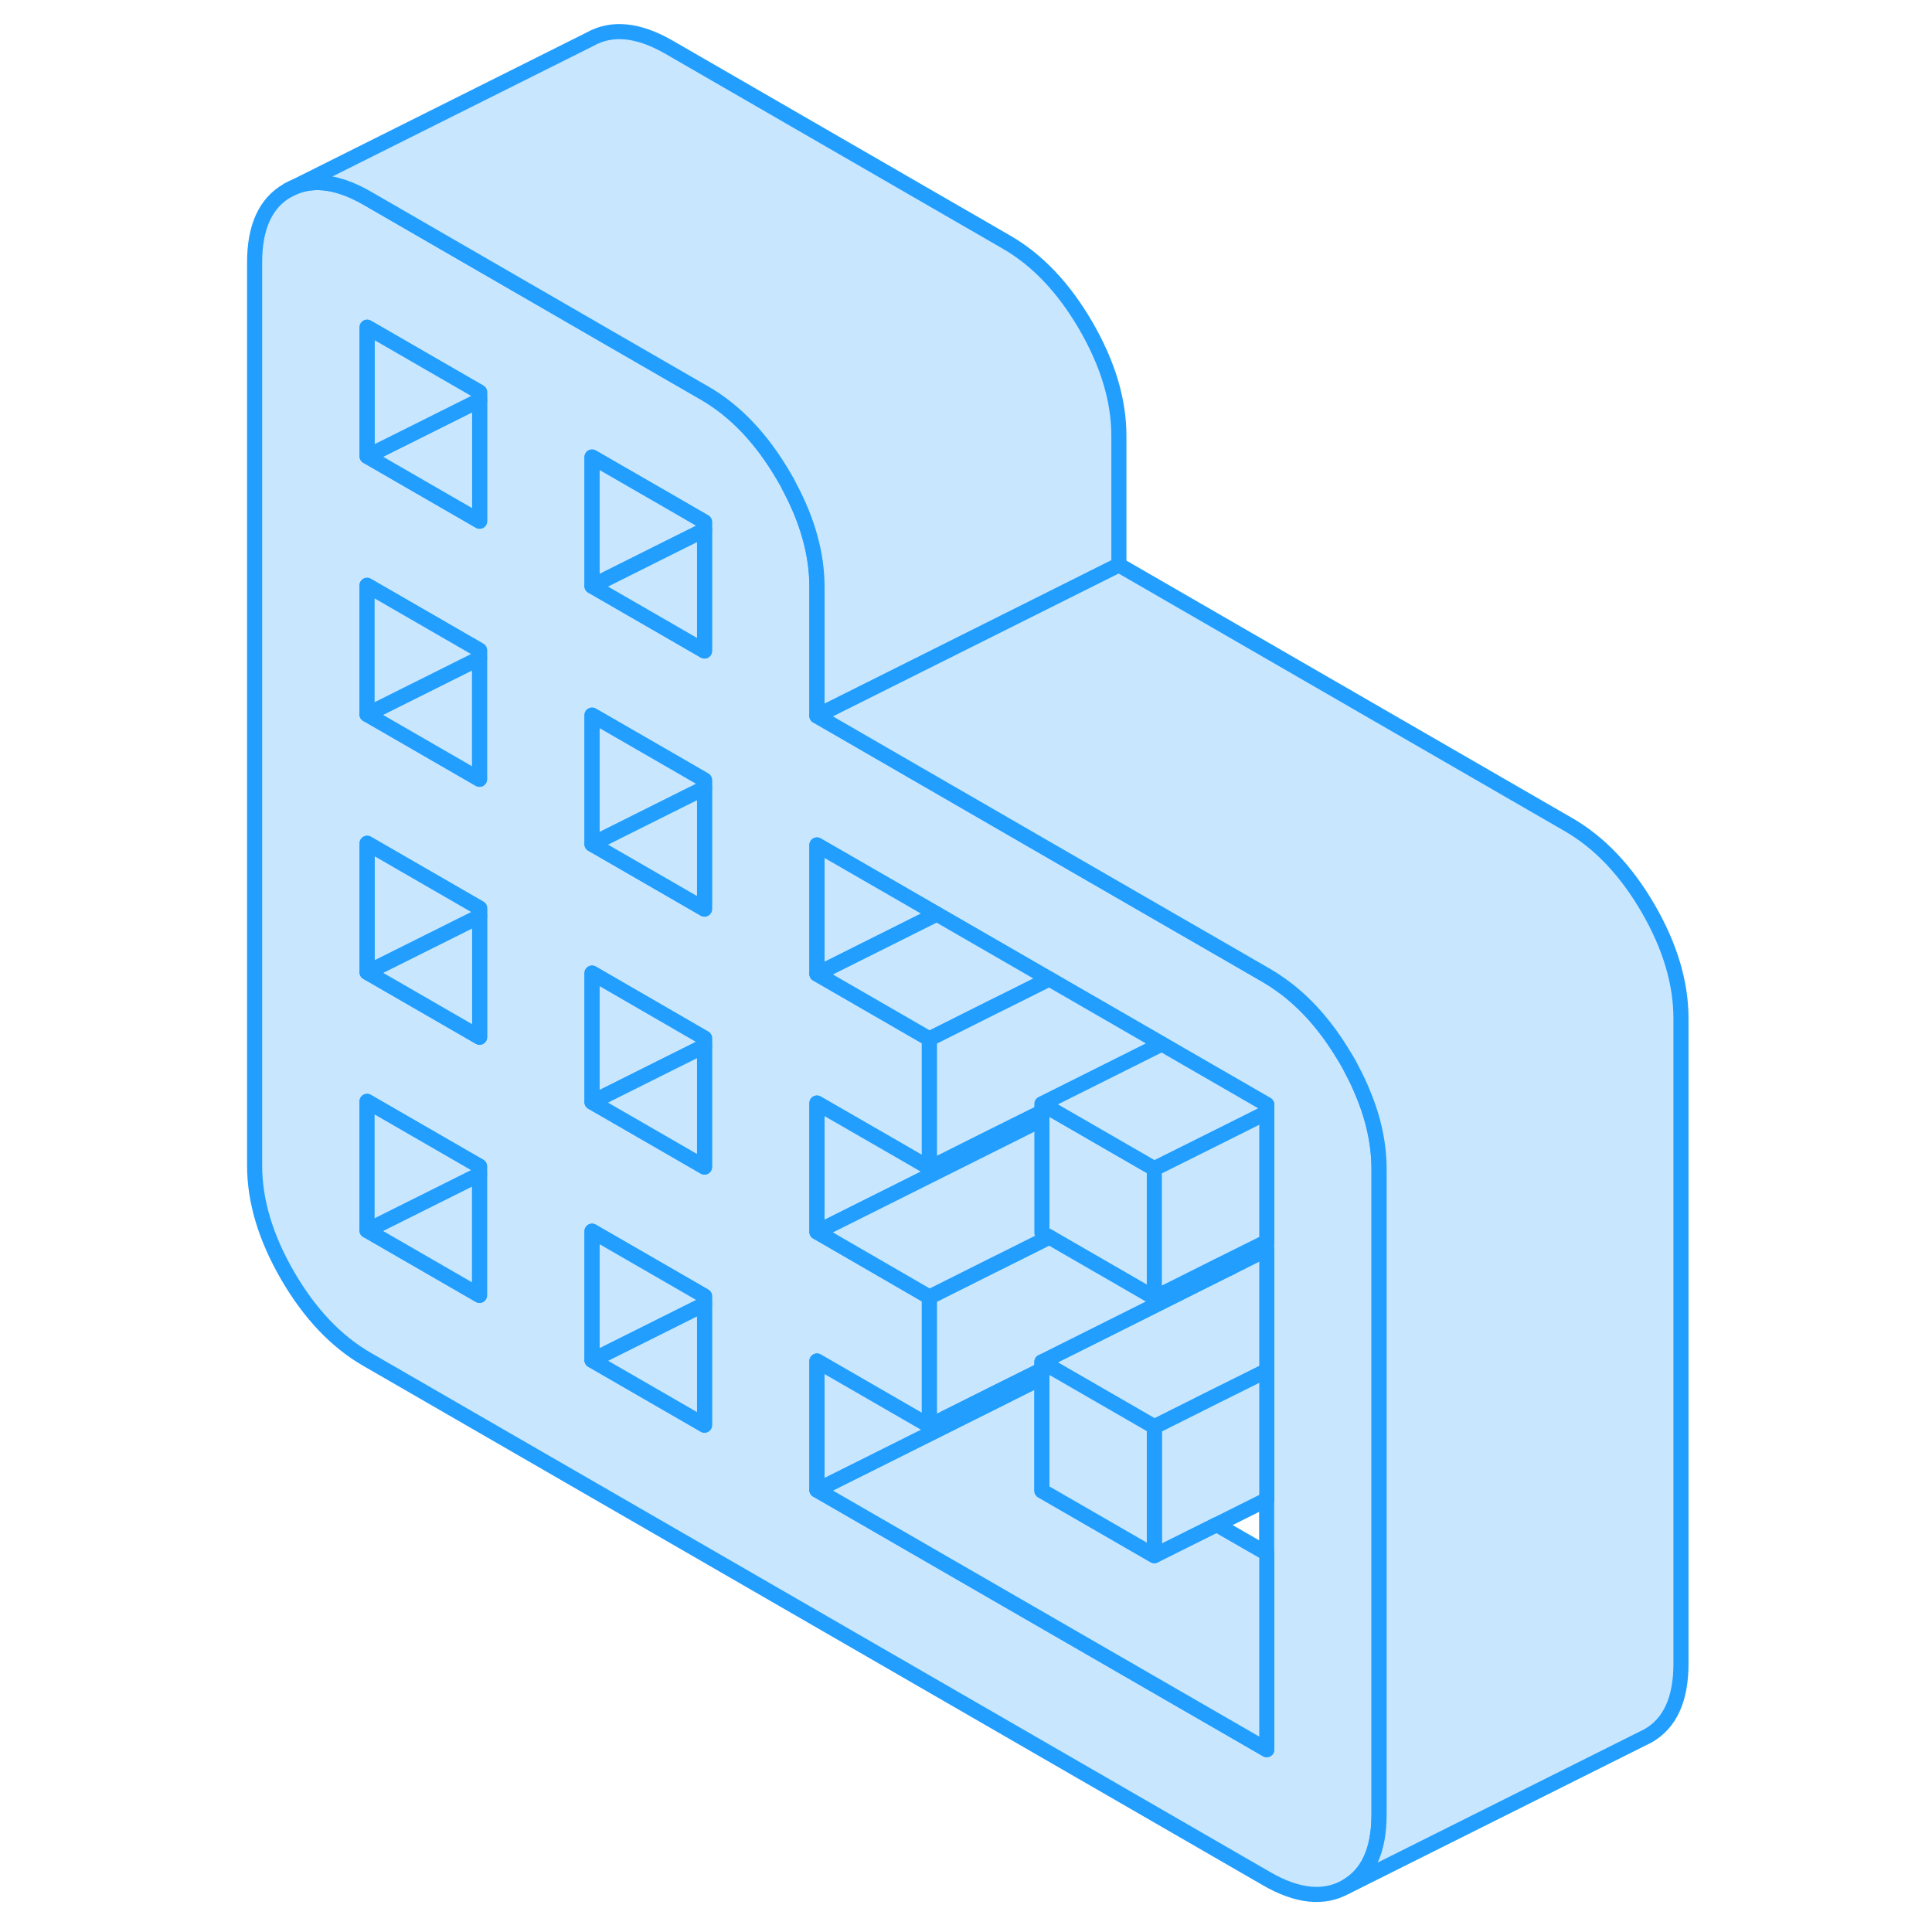 <svg width="48" height="48" viewBox="0 0 100 128" fill="#c8e7ff" xmlns="http://www.w3.org/2000/svg" stroke-width="1px" stroke-linecap="round" stroke-linejoin="round"><path d="M62.479 77.43V85.98L60.129 84.62L55.519 81.96L55.029 81.68V73.13L55.519 73.41L55.999 73.69L62.479 77.43Z" stroke="#229EFF" stroke-linejoin="round"/><path d="M76.279 72.41C76.079 71.91 75.839 71.4 75.559 70.88C75.449 70.65 75.319 70.41 75.179 70.18C75.129 70.09 75.079 70.01 75.019 69.92C73.819 67.92 72.419 66.35 70.829 65.23C70.539 65.02 70.229 64.82 69.919 64.64L67.569 63.28L63.439 60.9L55.989 56.6L41.089 47.99L40.119 47.43V38.88C40.119 36.75 39.519 34.55 38.309 32.28C38.199 32.05 38.069 31.81 37.929 31.58C36.469 29.07 34.719 27.22 32.669 26.04L26.189 22.3L22.869 20.38L10.319 13.13C8.269 11.95 6.519 11.78 5.059 12.61C3.599 13.44 2.869 15.03 2.869 17.38V77.22C2.869 79.57 3.599 82 5.059 84.52C6.519 87.03 8.269 88.88 10.319 90.06L69.919 124.47C71.959 125.65 73.719 125.83 75.179 125C76.639 124.17 77.359 122.57 77.359 120.22V77.48C77.359 75.83 77.009 74.14 76.279 72.41ZM17.769 85.82L10.319 81.52V72.97L17.769 77.27V85.82ZM17.769 68.72L10.319 64.42V55.87L17.769 60.17V68.72ZM17.769 51.63L10.319 47.33V38.78L17.769 43.08V51.63ZM17.769 34.53L10.319 30.23V21.68L17.769 25.98V34.53ZM32.669 94.42L25.219 90.12V81.57L32.669 85.87V94.42ZM32.669 77.32L26.189 73.58L25.219 73.02V64.47L30.319 67.42L32.669 68.78V77.32ZM32.669 60.23L26.189 56.49L25.219 55.93V47.38L30.319 50.32L32.669 51.68V60.23ZM32.669 43.13L26.189 39.39L25.219 38.83V30.28L30.319 33.22L32.669 34.58V43.13ZM69.919 115.92L40.119 98.72V90.17L47.569 94.47V85.93L41.089 82.18L40.119 81.62V73.08L45.219 76.02L47.569 77.38V68.83L41.089 65.09L40.119 64.53V55.98L45.219 58.92L48.059 60.56L52.669 63.22L55.509 64.86L60.119 67.52L62.959 69.16L63.439 69.44L69.919 73.18V115.92Z" stroke="#229EFF" stroke-linejoin="round"/><path d="M17.769 77.8V85.82L10.319 81.52L17.769 77.8Z" stroke="#229EFF" stroke-linejoin="round"/><path d="M17.769 77.27V77.8L10.319 81.52V72.97L17.769 77.27Z" stroke="#229EFF" stroke-linejoin="round"/><path d="M17.769 43.61V51.63L10.319 47.33L17.769 43.61Z" stroke="#229EFF" stroke-linejoin="round"/><path d="M17.769 43.08V43.61L10.319 47.33V38.78L17.769 43.08Z" stroke="#229EFF" stroke-linejoin="round"/><path d="M69.929 82.78V90.81L66.609 92.46L62.479 94.53L55.999 90.79L55.509 90.51L55.029 90.23L60.129 87.68L67.099 84.19L67.579 83.96L69.929 82.78Z" stroke="#229EFF" stroke-linejoin="round"/><path d="M69.929 90.81V99.35L66.609 101.01L62.479 103.07V94.53L66.609 92.46L69.929 90.81Z" stroke="#229EFF" stroke-linejoin="round"/><path d="M69.929 73.18V73.71L66.609 75.37L62.479 77.43L55.999 73.69L55.519 73.41L55.029 73.13L60.129 70.58L62.969 69.16L63.449 69.44L69.929 73.18Z" stroke="#229EFF" stroke-linejoin="round"/><path d="M32.679 86.4V94.42L25.229 90.12L32.679 86.4Z" stroke="#229EFF" stroke-linejoin="round"/><path d="M32.679 85.87V86.4L25.229 90.12V81.57L32.679 85.87Z" stroke="#229EFF" stroke-linejoin="round"/><path d="M32.679 68.78V69.3L30.329 70.47L25.229 73.02V64.47L30.329 67.42L32.679 68.78Z" stroke="#229EFF" stroke-linejoin="round"/><path d="M17.779 26.51V34.53L10.329 30.23L17.779 26.51Z" stroke="#229EFF" stroke-linejoin="round"/><path d="M17.779 25.98V26.51L10.329 30.23V21.68L17.779 25.98Z" stroke="#229EFF" stroke-linejoin="round"/><path d="M32.679 34.58V35.11L30.329 36.28L25.229 38.83V30.28L30.329 33.22L32.679 34.58Z" stroke="#229EFF" stroke-linejoin="round"/><path d="M17.779 60.7V68.72L10.329 64.42L17.779 60.7Z" stroke="#229EFF" stroke-linejoin="round"/><path d="M17.779 60.17V60.7L10.329 64.42V55.87L17.779 60.17Z" stroke="#229EFF" stroke-linejoin="round"/><path d="M48.069 60.559L45.229 61.98L40.129 64.529V55.98L45.229 58.919L48.069 60.559Z" stroke="#229EFF" stroke-linejoin="round"/><path d="M67.579 83.43V83.96L67.099 84.19L60.129 87.68L55.029 90.23V90.75L51.709 92.4L47.579 94.47V85.93L51.709 83.86L52.679 83.38L55.519 81.96L60.129 84.62L62.479 85.98L66.609 83.91L67.579 83.43Z" stroke="#229EFF" stroke-linejoin="round"/><path d="M69.929 102.92V115.92L40.129 98.72L52.199 92.69L55.029 91.27V98.77L62.479 103.07L66.609 101.01L69.929 102.92Z" stroke="#229EFF" stroke-linejoin="round"/><path d="M55.029 90.75V91.27L52.199 92.69L40.129 98.72V90.17L47.579 94.47L51.709 92.4L55.029 90.75Z" stroke="#229EFF" stroke-linejoin="round"/><path d="M69.929 73.71V82.26L67.579 83.43L66.609 83.91L62.479 85.98V77.43L66.609 75.37L69.929 73.71Z" stroke="#229EFF" stroke-linejoin="round"/><path d="M55.029 73.66V74.17L52.189 75.59L45.229 79.07L40.129 81.62V73.08L45.229 76.02L47.579 77.38L51.709 75.31L55.029 73.66Z" stroke="#229EFF" stroke-linejoin="round"/><path d="M32.679 35.11V43.13L26.199 39.39L25.229 38.83L30.329 36.28L32.679 35.11Z" stroke="#229EFF" stroke-linejoin="round"/><path d="M32.679 51.68V52.21L30.329 53.38L25.229 55.93V47.38L30.329 50.32L32.679 51.68Z" stroke="#229EFF" stroke-linejoin="round"/><path d="M55.519 64.86L52.679 66.28L51.709 66.76L47.579 68.83L41.099 65.09L40.129 64.53L45.229 61.98L48.069 60.56L52.679 63.22L55.519 64.86Z" stroke="#229EFF" stroke-linejoin="round"/><path d="M60.129 28.88V37.43L52.189 41.4L45.229 44.88L40.129 47.43V38.88C40.129 36.75 39.529 34.55 38.319 32.28C38.209 32.05 38.079 31.81 37.939 31.58C36.479 29.07 34.729 27.22 32.679 26.04L26.199 22.3L22.879 20.38L10.329 13.13C8.279 11.95 6.529 11.78 5.069 12.61L25.069 2.61C26.529 1.78 28.279 1.95 30.329 3.13L52.679 16.04C54.729 17.22 56.479 19.07 57.939 21.58C59.399 24.1 60.129 26.53 60.129 28.88Z" stroke="#229EFF" stroke-linejoin="round"/><path d="M97.369 67.48V110.22C97.369 112.57 96.649 114.17 95.189 115L75.189 125C76.649 124.17 77.369 122.57 77.369 120.22V77.48C77.369 75.83 77.019 74.14 76.289 72.41C76.089 71.91 75.849 71.4 75.569 70.88C75.459 70.65 75.329 70.41 75.189 70.18C75.139 70.09 75.089 70.01 75.029 69.92C73.829 67.92 72.429 66.35 70.839 65.23C70.549 65.02 70.239 64.82 69.929 64.64L67.579 63.28L63.449 60.9L55.999 56.6L41.099 47.99L40.129 47.43L45.229 44.88L52.189 41.4L60.129 37.43L89.929 54.64C91.969 55.82 93.729 57.67 95.189 60.18C96.649 62.7 97.369 65.13 97.369 67.48Z" stroke="#229EFF" stroke-linejoin="round"/><path d="M62.969 69.16L60.129 70.58L55.029 73.13V73.66L51.709 75.31L47.579 77.38V68.83L51.709 66.76L52.679 66.28L55.519 64.86L60.129 67.52L62.969 69.16Z" stroke="#229EFF" stroke-linejoin="round"/><path d="M62.479 94.529V103.069L55.029 98.769V90.23L55.509 90.51L55.999 90.79L62.479 94.529Z" stroke="#229EFF" stroke-linejoin="round"/><path d="M32.679 52.209V60.23L26.199 56.489L25.229 55.929L30.329 53.38L32.679 52.209Z" stroke="#229EFF" stroke-linejoin="round"/><path d="M32.679 69.3V77.32L26.199 73.58L25.229 73.02L30.329 70.47L32.679 69.3Z" stroke="#229EFF" stroke-linejoin="round"/><path d="M55.519 81.96L52.679 83.38L51.709 83.86L47.579 85.93L41.099 82.18L40.129 81.62L45.229 79.07L52.189 75.59L55.029 74.17V81.68L55.519 81.96Z" stroke="#229EFF" stroke-linejoin="round"/></svg>